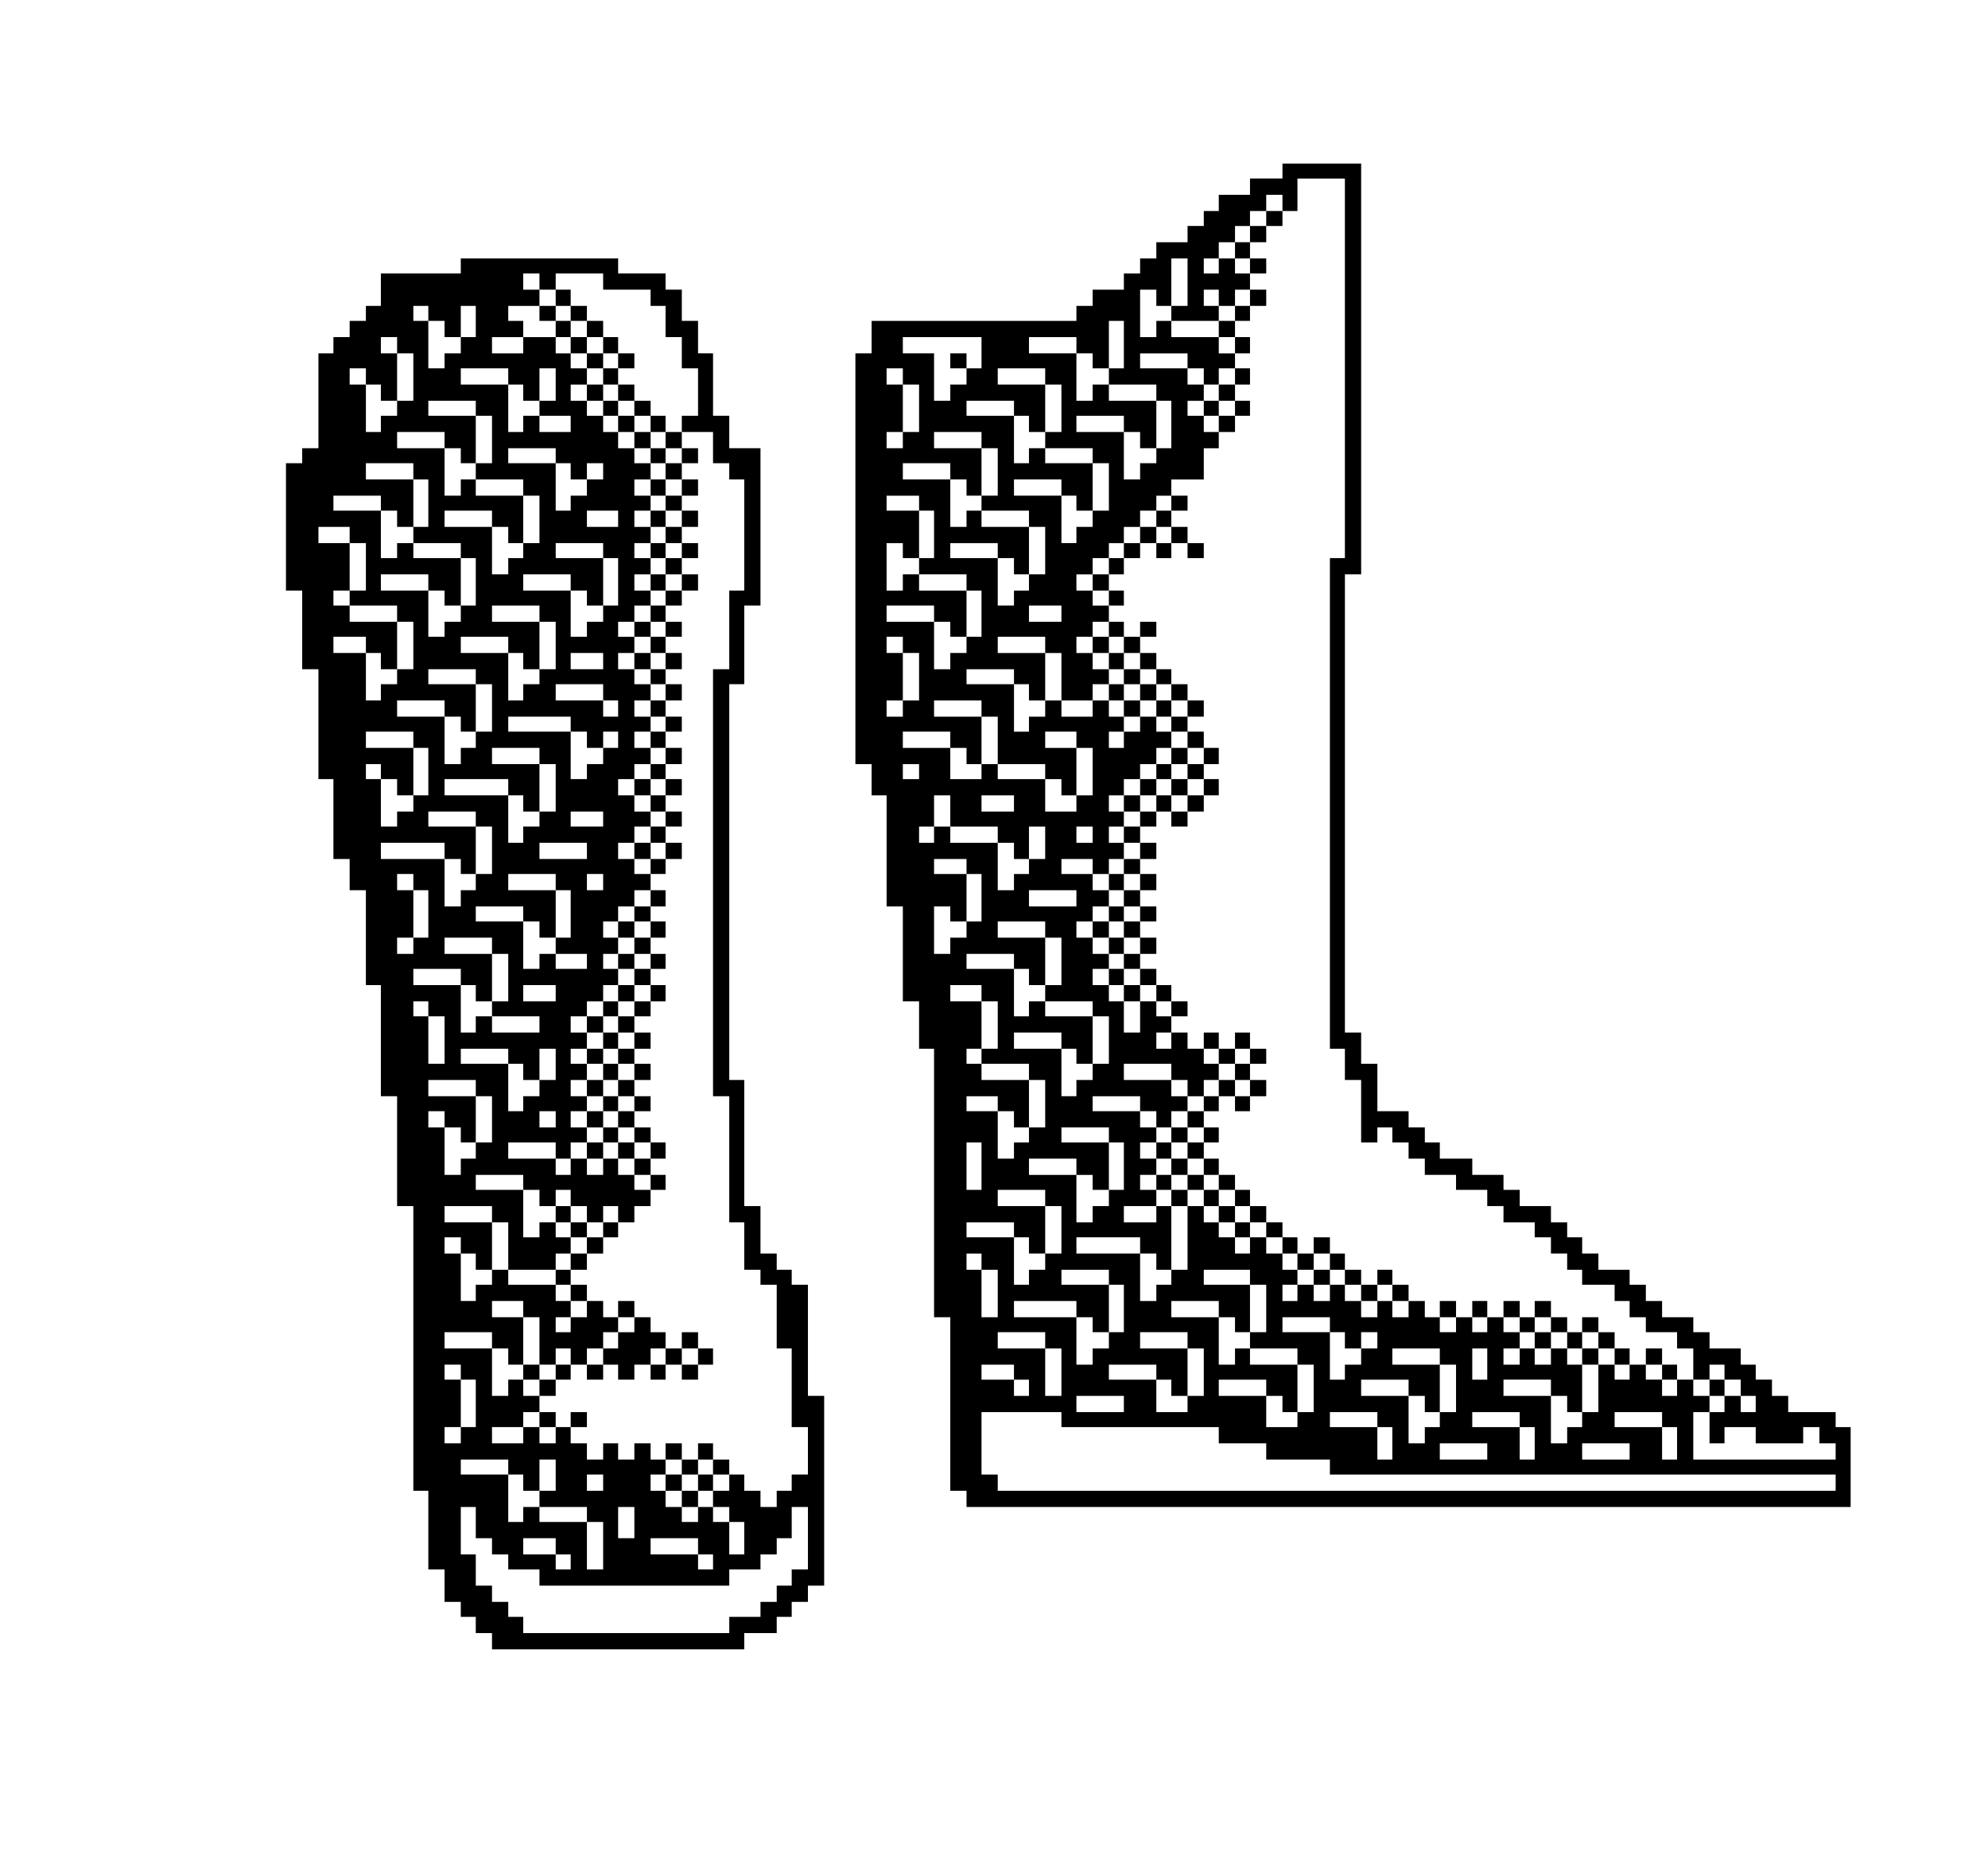 <?xml version="1.0" standalone="no"?>
<!DOCTYPE svg PUBLIC "-//W3C//DTD SVG 20010904//EN"
 "http://www.w3.org/TR/2001/REC-SVG-20010904/DTD/svg10.dtd">
<svg version="1.0" xmlns="http://www.w3.org/2000/svg"
 width="1592pt" height="1501pt" viewBox="0 0 1592 1501"
 preserveAspectRatio="xMidYMid meet">

<g transform="translate(0,1501) scale(0.1,-0.1)"
fill="#000000" stroke="none">
<path d="M10270 13640 l0 -60 -130 0 -130 0 0 -65 0 -65 -125 0 -125 0 0 -65
0 -65 -60 0 -60 0 0 -60 0 -60 -65 0 -65 0 0 -65 0 -65 -125 0 -125 0 0 -65 0
-65 -65 0 -65 0 0 -60 0 -60 -65 0 -65 0 0 -65 0 -65 -125 0 -125 0 0 -65 0
-65 -65 0 -65 0 0 -60 0 -60 -820 0 -820 0 0 -130 0 -130 -65 0 -65 0 0 -1645
0 -1645 65 0 65 0 0 -125 0 -125 60 0 60 0 0 -445 0 -445 65 0 65 0 0 -380 0
-380 65 0 65 0 0 -190 0 -190 60 0 60 0 0 -1075 0 -1075 65 0 65 0 0 -695 0
-695 65 0 65 0 0 -65 0 -65 3540 0 3540 0 0 320 0 320 -60 0 -60 0 0 60 0 60
-190 0 -190 0 0 65 0 65 -65 0 -65 0 0 65 0 65 -65 0 -65 0 0 60 0 60 -60 0
-60 0 0 65 0 65 -125 0 -125 0 0 65 0 65 -65 0 -65 0 0 60 0 60 -125 0 -125 0
0 65 0 65 -65 0 -65 0 0 65 0 65 -65 0 -65 0 0 60 0 60 -125 0 -125 0 0 65 0
65 -65 0 -65 0 0 65 0 65 -60 0 -60 0 0 60 0 60 -65 0 -65 0 0 65 0 65 -125 0
-125 0 0 65 0 65 -65 0 -65 0 0 60 0 60 -125 0 -125 0 0 65 0 65 -130 0 -130
0 0 65 0 65 -60 0 -60 0 0 60 0 60 -65 0 -65 0 0 65 0 65 -125 0 -125 0 0 190
0 190 -65 0 -65 0 0 125 0 125 -65 0 -65 0 0 1835 0 1835 65 0 65 0 0 1645 0
1645 -315 0 -315 0 0 -60z m500 -1580 l0 -1520 -60 0 -60 0 0 -1965 0 -1965
60 0 60 0 0 -125 0 -125 65 0 65 0 0 -250 0 -250 65 0 65 0 0 60 0 60 60 0 60
0 0 -60 0 -60 65 0 65 0 0 -65 0 -65 65 0 65 0 0 -65 0 -65 125 0 125 0 0 -60
0 -60 125 0 125 0 0 -65 0 -65 65 0 65 0 0 -65 0 -65 125 0 125 0 0 -60 0 -60
65 0 65 0 0 -65 0 -65 65 0 65 0 0 -65 0 -65 60 0 60 0 0 -60 0 -60 130 0 130
0 0 -65 0 -65 60 0 60 0 0 -65 0 -65 65 0 65 0 0 -60 0 -60 125 0 125 0 0 -65
0 -65 65 0 65 0 0 -125 0 -125 65 0 65 0 0 60 0 60 60 0 60 0 0 -60 0 -60 65
0 65 0 0 -65 0 -65 60 0 60 0 0 -65 0 -65 -60 0 -60 0 0 65 0 65 -65 0 -65 0
0 -65 0 -65 -60 0 -60 0 0 -125 0 -125 60 0 60 0 0 65 0 65 125 0 125 0 0 -65
0 -65 190 0 190 0 0 65 0 65 65 0 65 0 0 -65 0 -65 65 0 65 0 0 -65 0 -65
-570 0 -570 0 0 190 0 190 65 0 65 0 0 65 0 65 -65 0 -65 0 0 65 0 65 -65 0
-65 0 0 -65 0 -65 -60 0 -60 0 0 65 0 65 -65 0 -65 0 0 60 0 60 -65 0 -65 0 0
-60 0 -60 -60 0 -60 0 0 60 0 60 -65 0 -65 0 0 -190 0 -190 -65 0 -65 0 0 -60
0 -60 -60 0 -60 0 0 -65 0 -65 -65 0 -65 0 0 190 0 190 -190 0 -190 0 0 65 0
65 190 0 190 0 0 -65 0 -65 65 0 65 0 0 -65 0 -65 60 0 60 0 0 190 0 190 -60
0 -60 0 0 65 0 65 -65 0 -65 0 0 -65 0 -65 -65 0 -65 0 0 65 0 65 -60 0 -60 0
0 -65 0 -65 -65 0 -65 0 0 65 0 65 65 0 65 0 0 65 0 65 -65 0 -65 0 0 60 0 60
-65 0 -65 0 0 -60 0 -60 -60 0 -60 0 0 60 0 60 -65 0 -65 0 0 -60 0 -60 -65 0
-65 0 0 60 0 60 -60 0 -60 0 0 65 0 65 -65 0 -65 0 0 -65 0 -65 -65 0 -65 0 0
65 0 65 -60 0 -60 0 0 -65 0 -65 -65 0 -65 0 0 65 0 65 -65 0 -65 0 0 65 0 65
-60 0 -60 0 0 -65 0 -65 -65 0 -65 0 0 65 0 65 -65 0 -65 0 0 -65 0 -65 -60 0
-60 0 0 65 0 65 60 0 60 0 0 60 0 60 -60 0 -60 0 0 65 0 65 -65 0 -65 0 0 65
0 65 -65 0 -65 0 0 -65 0 -65 -60 0 -60 0 0 65 0 65 -65 0 -65 0 0 60 0 60
-60 0 -60 0 0 65 0 65 -65 0 -65 0 0 -255 0 -255 -65 0 -65 0 0 -60 0 -60 -60
0 -60 0 0 -65 0 -65 -65 0 -65 0 0 190 0 190 -255 0 -255 0 0 65 0 65 255 0
255 0 0 -65 0 -65 65 0 65 0 0 -65 0 -65 60 0 60 0 0 255 0 255 -60 0 -60 0 0
-65 0 -65 -130 0 -130 0 0 65 0 65 130 0 130 0 0 65 0 65 -65 0 -65 0 0 60 0
60 65 0 65 0 0 65 0 65 -65 0 -65 0 0 65 0 65 65 0 65 0 0 60 0 60 -65 0 -65
0 0 65 0 65 -190 0 -190 0 0 60 0 60 190 0 190 0 0 -60 0 -60 65 0 65 0 0 -65
0 -65 60 0 60 0 0 65 0 65 65 0 65 0 0 60 0 60 -65 0 -65 0 0 65 0 65 -190 0
-190 0 0 65 0 65 190 0 190 0 0 -65 0 -65 65 0 65 0 0 -65 0 -65 65 0 65 0 0
65 0 65 60 0 60 0 0 65 0 65 -60 0 -60 0 0 60 0 60 -65 0 -65 0 0 65 0 65 -65
0 -65 0 0 -65 0 -65 -60 0 -60 0 0 65 0 65 60 0 60 0 0 65 0 65 -60 0 -60 0 0
60 0 60 -65 0 -65 0 0 -125 0 -125 -65 0 -65 0 0 125 0 125 -60 0 -60 0 0 65
0 65 -65 0 -65 0 0 65 0 65 65 0 65 0 0 60 0 60 -65 0 -65 0 0 65 0 65 -65 0
-65 0 0 65 0 65 65 0 65 0 0 60 0 60 65 0 65 0 0 65 0 65 -65 0 -65 0 0 65 0
65 -125 0 -125 0 0 60 0 60 125 0 125 0 0 -60 0 -60 65 0 65 0 0 60 0 60 60 0
60 0 0 65 0 65 -60 0 -60 0 0 65 0 65 60 0 60 0 0 60 0 60 -60 0 -60 0 0 65 0
65 60 0 60 0 0 65 0 65 65 0 65 0 0 60 0 60 65 0 65 0 0 65 0 65 60 0 60 0 0
65 0 65 -60 0 -60 0 0 60 0 60 -65 0 -65 0 0 -60 0 -60 -65 0 -65 0 0 -65 0
-65 -60 0 -60 0 0 65 0 65 60 0 60 0 0 60 0 60 -60 0 -60 0 0 65 0 65 -65 0
-65 0 0 -65 0 -65 -125 0 -125 0 0 65 0 65 -65 0 -65 0 0 -65 0 -65 -65 0 -65
0 0 -60 0 -60 -60 0 -60 0 0 190 0 190 -190 0 -190 0 0 60 0 60 190 0 190 0 0
-60 0 -60 60 0 60 0 0 -65 0 -65 65 0 65 0 0 190 0 190 -190 0 -190 0 0 65 0
65 190 0 190 0 0 -65 0 -65 65 0 65 0 0 -190 0 -190 125 0 125 0 0 65 0 65 65
0 65 0 0 60 0 60 -65 0 -65 0 0 65 0 65 -65 0 -65 0 0 65 0 65 65 0 65 0 0 60
0 60 65 0 65 0 0 65 0 65 -65 0 -65 0 0 60 0 60 -65 0 -65 0 0 65 0 65 65 0
65 0 0 65 0 65 65 0 65 0 0 60 0 60 60 0 60 0 0 65 0 65 65 0 65 0 0 65 0 65
65 0 65 0 0 60 0 60 60 0 60 0 0 65 0 65 130 0 130 0 0 125 0 125 60 0 60 0 0
65 0 65 -60 0 -60 0 0 65 0 65 -65 0 -65 0 0 60 0 60 65 0 65 0 0 65 0 65 -65
0 -65 0 0 65 0 65 -190 0 -190 0 0 60 0 60 190 0 190 0 0 -60 0 -60 65 0 65 0
0 -65 0 -65 60 0 60 0 0 65 0 65 65 0 65 0 0 60 0 60 -65 0 -65 0 0 65 0 65
-190 0 -190 0 0 65 0 65 -60 0 -60 0 0 -65 0 -65 -65 0 -65 0 0 190 0 190 65
0 65 0 0 -65 0 -65 60 0 60 0 0 190 0 190 65 0 65 0 0 -190 0 -190 -65 0 -65
0 0 -60 0 -60 190 0 190 0 0 60 0 60 -60 0 -60 0 0 65 0 65 60 0 60 0 0 -65 0
-65 65 0 65 0 0 65 0 65 60 0 60 0 0 65 0 65 -60 0 -60 0 0 60 0 60 -65 0 -65
0 0 -60 0 -60 -60 0 -60 0 0 60 0 60 60 0 60 0 0 65 0 65 65 0 65 0 0 65 0 65
60 0 60 0 0 60 0 60 65 0 65 0 0 65 0 65 65 0 65 0 0 -65 0 -65 60 0 60 0 0
130 0 130 190 0 190 0 0 -1520z m-1770 190 l0 -190 -60 0 -60 0 0 -65 0 -65
190 0 190 0 0 -65 0 -65 60 0 60 0 0 -190 0 -190 -60 0 -60 0 0 -60 0 -60 -65
0 -65 0 0 -65 0 -65 -65 0 -65 0 0 190 0 190 -190 0 -190 0 0 65 0 65 190 0
190 0 0 -65 0 -65 65 0 65 0 0 -65 0 -65 65 0 65 0 0 190 0 190 -190 0 -190 0
0 65 0 65 -65 0 -65 0 0 -65 0 -65 -65 0 -65 0 0 190 0 190 -190 0 -190 0 0
65 0 65 190 0 190 0 0 -65 0 -65 65 0 65 0 0 -60 0 -60 65 0 65 0 0 190 0 190
60 0 60 0 0 -190z m-1140 -65 l0 -125 -60 0 -60 0 0 -65 0 -65 -65 0 -65 0 0
-65 0 -65 -65 0 -65 0 0 190 0 190 -125 0 -125 0 0 65 0 65 315 0 315 0 0
-125z m-630 -190 l0 -65 65 0 65 0 0 -190 0 -190 -65 0 -65 0 0 -65 0 -65 -65
0 -65 0 0 65 0 65 65 0 65 0 0 190 0 190 -65 0 -65 0 0 65 0 65 65 0 65 0 0
-65z m1140 0 l0 -65 65 0 65 0 0 -190 0 -190 -65 0 -65 0 0 -65 0 -65 190 0
190 0 0 -60 0 -60 65 0 65 0 0 -190 0 -190 -65 0 -65 0 0 -65 0 -65 -65 0 -65
0 0 -65 0 -65 -60 0 -60 0 0 190 0 190 -190 0 -190 0 0 65 0 65 190 0 190 0 0
-65 0 -65 60 0 60 0 0 -60 0 -60 65 0 65 0 0 190 0 190 -190 0 -190 0 0 60 0
60 -65 0 -65 0 0 -60 0 -60 -60 0 -60 0 0 190 0 190 -190 0 -190 0 0 60 0 60
190 0 190 0 0 -60 0 -60 60 0 60 0 0 -65 0 -65 65 0 65 0 0 190 0 190 -190 0
-190 0 0 65 0 65 190 0 190 0 0 -65z m-510 -510 l0 -65 65 0 65 0 0 -190 0
-190 -65 0 -65 0 0 -60 0 -60 190 0 190 0 0 -65 0 -65 65 0 65 0 0 -190 0
-190 -65 0 -65 0 0 -65 0 -65 -60 0 -60 0 0 -60 0 -60 -65 0 -65 0 0 190 0
190 -190 0 -190 0 0 60 0 60 190 0 190 0 0 -60 0 -60 65 0 65 0 0 -65 0 -65
60 0 60 0 0 190 0 190 -190 0 -190 0 0 65 0 65 -60 0 -60 0 0 -65 0 -65 -65 0
-65 0 0 190 0 190 -190 0 -190 0 0 65 0 65 190 0 190 0 0 -65 0 -65 65 0 65 0
0 -65 0 -65 60 0 60 0 0 190 0 190 -190 0 -190 0 0 65 0 65 190 0 190 0 0 -65z
m-500 -505 l0 -60 60 0 60 0 0 -190 0 -190 -60 0 -60 0 0 -65 0 -65 190 0 190
0 0 -65 0 -65 60 0 60 0 0 -185 0 -185 -60 0 -60 0 0 -65 0 -65 -65 0 -65 0 0
-65 0 -65 -65 0 -65 0 0 190 0 190 -190 0 -190 0 0 65 0 65 190 0 190 0 0 -65
0 -65 65 0 65 0 0 -60 0 -60 65 0 65 0 0 185 0 185 -190 0 -190 0 0 65 0 65
-65 0 -65 0 0 -65 0 -65 -65 0 -65 0 0 190 0 190 65 0 65 0 0 -60 0 -60 65 0
65 0 0 190 0 190 -130 0 -130 0 0 60 0 60 130 0 130 0 0 -60z m1140 -885 l0
-65 -130 0 -130 0 0 65 0 65 130 0 130 0 0 -65z m-1270 -250 l0 -65 65 0 65 0
0 -190 0 -190 -65 0 -65 0 0 -65 0 -65 -65 0 -65 0 0 65 0 65 65 0 65 0 0 190
0 190 -65 0 -65 0 0 65 0 65 65 0 65 0 0 -65z m630 -510 l0 -65 65 0 65 0 0
-190 0 -190 190 0 190 0 0 -60 0 -60 65 0 65 0 0 -65 0 -65 60 0 60 0 0 190 0
190 -125 0 -125 0 0 65 0 65 125 0 125 0 0 -65 0 -65 65 0 65 0 0 -190 0 -190
-65 0 -65 0 0 -65 0 -65 -125 0 -125 0 0 130 0 130 -190 0 -190 0 0 60 0 60
-65 0 -65 0 0 -60 0 -60 -125 0 -125 0 0 125 0 125 -190 0 -190 0 0 65 0 65
190 0 190 0 0 -65 0 -65 65 0 65 0 0 -65 0 -65 60 0 60 0 0 190 0 190 -190 0
-190 0 0 65 0 65 190 0 190 0 0 -65z m-500 -505 l0 -60 -65 0 -65 0 0 60 0 60
65 0 65 0 0 -60z m250 -315 l0 -125 190 0 190 0 0 -65 0 -65 65 0 65 0 0 -65
0 -65 60 0 60 0 0 130 0 130 65 0 65 0 0 -130 0 -130 -65 0 -65 0 0 -60 0 -60
-60 0 -60 0 0 -65 0 -65 -65 0 -65 0 0 190 0 190 -190 0 -190 0 0 65 0 65 -65
0 -65 0 0 -65 0 -65 -60 0 -60 0 0 65 0 65 60 0 60 0 0 125 0 125 65 0 65 0 0
-125z m510 60 l0 -65 -130 0 -130 0 0 65 0 65 130 0 130 0 0 -65z m630 -250
l0 -65 -65 0 -65 0 0 65 0 65 65 0 65 0 0 -65z m-1010 -255 l0 -60 60 0 60 0
0 -190 0 -190 -60 0 -60 0 0 -65 0 -65 -65 0 -65 0 0 -65 0 -65 -65 0 -65 0 0
190 0 190 65 0 65 0 0 -60 0 -60 65 0 65 0 0 190 0 190 -130 0 -130 0 0 60 0
60 130 0 130 0 0 -60z m880 -255 l0 -65 -190 0 -190 0 0 65 0 65 190 0 190 0
0 -65z m-250 -250 l0 -65 65 0 65 0 0 -190 0 -190 -65 0 -65 0 0 -65 0 -65
190 0 190 0 0 -60 0 -60 65 0 65 0 0 -190 0 -190 -65 0 -65 0 0 -65 0 -65 -65
0 -65 0 0 -65 0 -65 -60 0 -60 0 0 190 0 190 -190 0 -190 0 0 65 0 65 190 0
190 0 0 -65 0 -65 60 0 60 0 0 -60 0 -60 65 0 65 0 0 190 0 190 -190 0 -190 0
0 60 0 60 -65 0 -65 0 0 -60 0 -60 -60 0 -60 0 0 190 0 190 -190 0 -190 0 0
60 0 60 190 0 190 0 0 -60 0 -60 60 0 60 0 0 -65 0 -65 65 0 65 0 0 190 0 190
-190 0 -190 0 0 65 0 65 190 0 190 0 0 -65z m-510 -510 l0 -65 65 0 65 0 0
-190 0 -190 -65 0 -65 0 0 -60 0 -60 190 0 190 0 0 -65 0 -65 65 0 65 0 0
-190 0 -190 -65 0 -65 0 0 -60 0 -60 -60 0 -60 0 0 -65 0 -65 -65 0 -65 0 0
190 0 190 -125 0 -125 0 0 60 0 60 125 0 125 0 0 -60 0 -60 65 0 65 0 0 -65 0
-65 60 0 60 0 0 190 0 190 -190 0 -190 0 0 65 0 65 -60 0 -60 0 0 60 0 60 60
0 60 0 0 190 0 190 -125 0 -125 0 0 65 0 65 125 0 125 0 0 -65z m1020 -1135
l0 -60 60 0 60 0 0 -190 0 -190 -60 0 -60 0 0 -65 0 -65 -65 0 -65 0 0 -65 0
-65 -65 0 -65 0 0 190 0 190 -190 0 -190 0 0 65 0 65 190 0 190 0 0 -65 0 -65
65 0 65 0 0 -60 0 -60 65 0 65 0 0 190 0 190 -190 0 -190 0 0 60 0 60 190 0
190 0 0 -60z m-1020 -250 l0 -190 -60 0 -60 0 0 190 0 190 60 0 60 0 0 -190z
m510 -255 l0 -65 65 0 65 0 0 -190 0 -190 -65 0 -65 0 0 -65 0 -65 -65 0 -65
0 0 -60 0 -60 -60 0 -60 0 0 190 0 190 -190 0 -190 0 0 60 0 60 190 0 190 0 0
-60 0 -60 60 0 60 0 0 -65 0 -65 65 0 65 0 0 190 0 190 -190 0 -190 0 0 65 0
65 190 0 190 0 0 -65z m-510 -510 l0 -65 65 0 65 0 0 -190 0 -190 -65 0 -65 0
0 190 0 190 -60 0 -60 0 0 65 0 65 60 0 60 0 0 -65z m1020 -125 l0 -60 60 0
60 0 0 -190 0 -190 -60 0 -60 0 0 -65 0 -65 -65 0 -65 0 0 -65 0 -65 -65 0
-65 0 0 190 0 190 -250 0 -250 0 0 65 0 65 250 0 250 0 0 -65 0 -65 65 0 65 0
0 -60 0 -60 65 0 65 0 0 190 0 190 -190 0 -190 0 0 60 0 60 190 0 190 0 0 -60z
m1130 0 l0 -60 65 0 65 0 0 -190 0 -190 -65 0 -65 0 0 -65 0 -65 190 0 190 0
0 -65 0 -65 65 0 65 0 0 -190 0 -190 -65 0 -65 0 0 -60 0 -60 -125 0 -125 0 0
125 0 125 -190 0 -190 0 0 65 0 65 190 0 190 0 0 -65 0 -65 65 0 65 0 0 -65 0
-65 60 0 60 0 0 190 0 190 -190 0 -190 0 0 65 0 65 -60 0 -60 0 0 -65 0 -65
-65 0 -65 0 0 190 0 190 -190 0 -190 0 0 65 0 65 190 0 190 0 0 -65 0 -65 65
0 65 0 0 -60 0 -60 60 0 60 0 0 190 0 190 -185 0 -185 0 0 60 0 60 185 0 185
0 0 -60z m640 -380 l0 -60 60 0 60 0 0 -65 0 -65 65 0 65 0 0 65 0 65 65 0 65
0 0 -65 0 -65 -65 0 -65 0 0 -65 0 -65 -65 0 -65 0 0 -60 0 -60 -60 0 -60 0 0
190 0 190 -190 0 -190 0 0 60 0 60 190 0 190 0 0 -60z m-2280 -125 l0 -65 65
0 65 0 0 -190 0 -190 -65 0 -65 0 0 190 0 190 -190 0 -190 0 0 65 0 65 190 0
190 0 0 -65z m1140 0 l0 -65 65 0 65 0 0 -190 0 -190 -65 0 -65 0 0 -65 0 -65
-125 0 -125 0 0 130 0 130 -190 0 -190 0 0 60 0 60 190 0 190 0 0 -60 0 -60
60 0 60 0 0 -65 0 -65 65 0 65 0 0 190 0 190 -190 0 -190 0 0 65 0 65 190 0
190 0 0 -65z m2020 -130 l0 -65 65 0 65 0 0 -190 0 -190 -65 0 -65 0 0 -60 0
-60 -60 0 -60 0 0 -65 0 -65 -65 0 -65 0 0 190 0 190 -190 0 -190 0 0 65 0 65
190 0 190 0 0 -65 0 -65 65 0 65 0 0 -65 0 -65 60 0 60 0 0 190 0 190 -190 0
-190 0 0 65 0 65 190 0 190 0 0 -65z m380 -60 l0 -125 -60 0 -60 0 0 125 0
125 60 0 60 0 0 -125z m-3790 -65 l0 -60 60 0 60 0 0 -65 0 -65 -60 0 -60 0 0
65 0 65 -130 0 -130 0 0 60 0 60 130 0 130 0 0 -60z m880 -255 l0 -65 -190 0
-190 0 0 65 0 65 190 0 190 0 0 -65z m-500 -125 l0 -60 630 0 630 0 0 -65 0
-65 190 0 190 0 0 -65 0 -65 255 0 255 0 0 -60 0 -60 2025 0 2025 0 0 -65 0
-65 -3355 0 -3355 0 0 65 0 65 -65 0 -65 0 0 250 0 250 320 0 320 0 0 -60z
m2530 0 l0 -60 60 0 60 0 0 -130 0 -130 -60 0 -60 0 0 130 0 130 -190 0 -190
0 0 60 0 60 190 0 190 0 0 -60z m1140 0 l0 -60 60 0 60 0 0 -130 0 -130 -60 0
-60 0 0 130 0 130 -190 0 -190 0 0 60 0 60 190 0 190 0 0 -60z m1140 0 l0 -60
60 0 60 0 0 -130 0 -130 -60 0 -60 0 0 130 0 130 -190 0 -190 0 0 60 0 60 190
0 190 0 0 -60z m-1400 -255 l0 -65 -190 0 -190 0 0 65 0 65 190 0 190 0 0 -65z
m1140 0 l0 -65 -190 0 -190 0 0 65 0 65 190 0 190 0 0 -65z"/>
<path d="M10140 13260 l0 -60 -65 0 -65 0 0 -65 0 -65 -60 0 -60 0 0 -65 0
-65 60 0 60 0 0 -60 0 -60 65 0 65 0 0 60 0 60 -65 0 -65 0 0 65 0 65 65 0 65
0 0 65 0 65 65 0 65 0 0 60 0 60 -65 0 -65 0 0 -60z"/>
<path d="M10010 12625 l0 -65 -60 0 -60 0 0 -60 0 -60 -65 0 -65 0 0 -65 0
-65 65 0 65 0 0 -65 0 -65 60 0 60 0 0 65 0 65 -60 0 -60 0 0 65 0 65 60 0 60
0 0 60 0 60 65 0 65 0 0 65 0 65 -65 0 -65 0 0 -65z"/>
<path d="M9890 11995 l0 -65 -65 0 -65 0 0 -65 0 -65 -60 0 -60 0 0 -60 0 -60
60 0 60 0 0 -65 0 -65 65 0 65 0 0 65 0 65 60 0 60 0 0 60 0 60 -60 0 -60 0 0
65 0 65 60 0 60 0 0 65 0 65 -60 0 -60 0 0 -65z m0 -255 l0 -60 -65 0 -65 0 0
60 0 60 65 0 65 0 0 -60z"/>
<path d="M9380 10980 l0 -60 -60 0 -60 0 0 -65 0 -65 -65 0 -65 0 0 -65 0 -65
-65 0 -65 0 0 -60 0 -60 -60 0 -60 0 0 -65 0 -65 -65 0 -65 0 0 -65 0 -65 65
0 65 0 0 -60 0 -60 60 0 60 0 0 60 0 60 -60 0 -60 0 0 65 0 65 60 0 60 0 0 65
0 65 65 0 65 0 0 60 0 60 65 0 65 0 0 -60 0 -60 60 0 60 0 0 60 0 60 65 0 65
0 0 -60 0 -60 65 0 65 0 0 60 0 60 -65 0 -65 0 0 65 0 65 -65 0 -65 0 0 65 0
65 65 0 65 0 0 60 0 60 -65 0 -65 0 0 -60z m0 -255 l0 -65 -60 0 -60 0 0 65 0
65 60 0 60 0 0 -65z"/>
<path d="M8880 9970 l0 -60 -65 0 -65 0 0 -65 0 -65 65 0 65 0 0 -65 0 -65 60
0 60 0 0 -60 0 -60 -60 0 -60 0 0 -65 0 -65 60 0 60 0 0 -65 0 -65 65 0 65 0
0 65 0 65 65 0 65 0 0 -65 0 -65 60 0 60 0 0 -60 0 -60 65 0 65 0 0 -65 0 -65
-65 0 -65 0 0 -65 0 -65 -60 0 -60 0 0 -60 0 -60 -65 0 -65 0 0 -65 0 -65 -65
0 -65 0 0 -65 0 -65 65 0 65 0 0 -60 0 -60 -65 0 -65 0 0 -65 0 -65 65 0 65 0
0 -65 0 -65 -65 0 -65 0 0 -60 0 -60 -60 0 -60 0 0 -65 0 -65 60 0 60 0 0 -65
0 -65 -60 0 -60 0 0 -60 0 -60 -65 0 -65 0 0 -65 0 -65 65 0 65 0 0 -65 0 -65
60 0 60 0 0 -60 0 -60 -60 0 -60 0 0 -65 0 -65 60 0 60 0 0 -65 0 -65 65 0 65
0 0 65 0 65 65 0 65 0 0 -65 0 -65 60 0 60 0 0 -60 0 -60 65 0 65 0 0 60 0 60
-65 0 -65 0 0 65 0 65 -60 0 -60 0 0 65 0 65 -65 0 -65 0 0 60 0 60 65 0 65 0
0 65 0 65 -65 0 -65 0 0 65 0 65 65 0 65 0 0 60 0 60 -65 0 -65 0 0 65 0 65
65 0 65 0 0 65 0 65 -65 0 -65 0 0 60 0 60 65 0 65 0 0 65 0 65 -65 0 -65 0 0
65 0 65 65 0 65 0 0 60 0 60 60 0 60 0 0 -60 0 -60 65 0 65 0 0 60 0 60 65 0
65 0 0 65 0 65 60 0 60 0 0 65 0 65 -60 0 -60 0 0 60 0 60 60 0 60 0 0 65 0
65 -60 0 -60 0 0 65 0 65 -65 0 -65 0 0 60 0 60 65 0 65 0 0 65 0 65 -65 0
-65 0 0 65 0 65 -65 0 -65 0 0 60 0 60 -60 0 -60 0 0 65 0 65 -65 0 -65 0 0
65 0 65 65 0 65 0 0 60 0 60 -65 0 -65 0 0 -60 0 -60 -65 0 -65 0 0 60 0 60
-60 0 -60 0 0 -60z m120 -125 l0 -65 65 0 65 0 0 -65 0 -65 65 0 65 0 0 -60 0
-60 60 0 60 0 0 -65 0 -65 65 0 65 0 0 -65 0 -65 -65 0 -65 0 0 65 0 65 -60 0
-60 0 0 65 0 65 -65 0 -65 0 0 -65 0 -65 -65 0 -65 0 0 65 0 65 65 0 65 0 0
60 0 60 -65 0 -65 0 0 65 0 65 -60 0 -60 0 0 65 0 65 60 0 60 0 0 -65z m640
-890 l0 -65 -65 0 -65 0 0 -60 0 -60 65 0 65 0 0 -65 0 -65 -65 0 -65 0 0 -65
0 -65 -65 0 -65 0 0 65 0 65 -60 0 -60 0 0 -65 0 -65 -65 0 -65 0 0 65 0 65
65 0 65 0 0 65 0 65 60 0 60 0 0 60 0 60 65 0 65 0 0 65 0 65 65 0 65 0 0 -65z
m-510 -1010 l0 -65 -65 0 -65 0 0 65 0 65 65 0 65 0 0 -65z m0 -255 l0 -60
-65 0 -65 0 0 -65 0 -65 65 0 65 0 0 -65 0 -65 -65 0 -65 0 0 65 0 65 -60 0
-60 0 0 65 0 65 60 0 60 0 0 60 0 60 65 0 65 0 0 -60z m0 -505 l0 -65 -65 0
-65 0 0 65 0 65 65 0 65 0 0 -65z"/>
<path d="M9380 8705 l0 -65 65 0 65 0 0 65 0 65 -65 0 -65 0 0 -65z"/>
<path d="M9640 6675 l0 -65 60 0 60 0 0 -60 0 -60 65 0 65 0 0 -65 0 -65 -65
0 -65 0 0 -65 0 -65 -60 0 -60 0 0 -60 0 -60 -65 0 -65 0 0 -65 0 -65 -65 0
-65 0 0 -60 0 -60 -60 0 -60 0 0 -65 0 -65 60 0 60 0 0 -65 0 -65 -60 0 -60 0
0 -60 0 -60 60 0 60 0 0 -65 0 -65 65 0 65 0 0 65 0 65 65 0 65 0 0 -65 0 -65
60 0 60 0 0 -65 0 -65 65 0 65 0 0 -60 0 -60 60 0 60 0 0 60 0 60 65 0 65 0 0
-60 0 -60 65 0 65 0 0 -65 0 -65 60 0 60 0 0 -65 0 -65 65 0 65 0 0 -60 0 -60
65 0 65 0 0 60 0 60 60 0 60 0 0 -60 0 -60 65 0 65 0 0 -65 0 -65 65 0 65 0 0
65 0 65 60 0 60 0 0 -65 0 -65 65 0 65 0 0 65 0 65 -65 0 -65 0 0 60 0 60 -60
0 -60 0 0 -60 0 -60 -65 0 -65 0 0 60 0 60 -65 0 -65 0 0 65 0 65 -60 0 -60 0
0 65 0 65 -65 0 -65 0 0 -65 0 -65 -65 0 -65 0 0 65 0 65 -60 0 -60 0 0 60 0
60 -65 0 -65 0 0 65 0 65 -65 0 -65 0 0 65 0 65 -60 0 -60 0 0 60 0 60 -65 0
-65 0 0 65 0 65 -60 0 -60 0 0 65 0 65 60 0 60 0 0 60 0 60 -60 0 -60 0 0 65
0 65 60 0 60 0 0 60 0 60 65 0 65 0 0 -60 0 -60 60 0 60 0 0 60 0 60 65 0 65
0 0 65 0 65 -65 0 -65 0 0 65 0 65 65 0 65 0 0 60 0 60 -65 0 -65 0 0 65 0 65
-60 0 -60 0 0 -65 0 -65 -65 0 -65 0 0 65 0 65 -60 0 -60 0 0 -65z m370 -125
l0 -60 -60 0 -60 0 0 60 0 60 60 0 60 0 0 -60z m0 -255 l0 -65 -60 0 -60 0 0
65 0 65 60 0 60 0 0 -65z m-370 -375 l0 -60 -65 0 -65 0 0 -65 0 -65 65 0 65
0 0 -65 0 -65 60 0 60 0 0 -60 0 -60 65 0 65 0 0 -65 0 -65 60 0 60 0 0 -65 0
-65 -60 0 -60 0 0 65 0 65 -65 0 -65 0 0 65 0 65 -60 0 -60 0 0 60 0 60 -65 0
-65 0 0 -60 0 -60 -65 0 -65 0 0 60 0 60 65 0 65 0 0 65 0 65 -65 0 -65 0 0
65 0 65 65 0 65 0 0 60 0 60 65 0 65 0 0 -60z m1010 -1015 l0 -65 -65 0 -65 0
0 65 0 65 65 0 65 0 0 -65z"/>
<path d="M11530 4525 l0 -65 65 0 65 0 0 65 0 65 -65 0 -65 0 0 -65z"/>
<path d="M11790 4525 l0 -65 60 0 60 0 0 65 0 65 -60 0 -60 0 0 -65z"/>
<path d="M12040 4525 l0 -65 65 0 65 0 0 -60 0 -60 60 0 60 0 0 -65 0 -65 65
0 65 0 0 65 0 65 65 0 65 0 0 -65 0 -65 60 0 60 0 0 -65 0 -65 65 0 65 0 0 65
0 65 65 0 65 0 0 -65 0 -65 60 0 60 0 0 65 0 65 -60 0 -60 0 0 65 0 65 -65 0
-65 0 0 60 0 60 -65 0 -65 0 0 -60 0 -60 -60 0 -60 0 0 60 0 60 -65 0 -65 0 0
65 0 65 -65 0 -65 0 0 -65 0 -65 -60 0 -60 0 0 65 0 65 -65 0 -65 0 0 -65z
m380 -125 l0 -60 -65 0 -65 0 0 60 0 60 65 0 65 0 0 -60z m380 -125 l0 -65
-65 0 -65 0 0 65 0 65 65 0 65 0 0 -65z"/>
<path d="M13180 4145 l0 -65 65 0 65 0 0 -60 0 -60 60 0 60 0 0 60 0 60 -60 0
-60 0 0 65 0 65 -65 0 -65 0 0 -65z"/>
<path d="M13690 3895 l0 -65 60 0 60 0 0 65 0 65 -60 0 -60 0 0 -65z"/>
<path d="M7610 12120 l0 -60 65 0 65 0 0 60 0 60 -65 0 -65 0 0 -60z"/>
<path d="M3690 12880 l0 -60 -320 0 -320 0 0 -130 0 -130 -60 0 -60 0 0 -60 0
-60 -65 0 -65 0 0 -65 0 -65 -65 0 -65 0 0 -65 0 -65 -60 0 -60 0 0 -380 0
-380 -65 0 -65 0 0 -60 0 -60 -65 0 -65 0 0 -510 0 -510 65 0 65 0 0 -315 0
-315 65 0 65 0 0 -440 0 -440 60 0 60 0 0 -320 0 -320 65 0 65 0 0 -125 0
-125 65 0 65 0 0 -380 0 -380 60 0 60 0 0 -445 0 -445 65 0 65 0 0 -440 0
-440 65 0 65 0 0 -1140 0 -1140 60 0 60 0 0 -315 0 -315 65 0 65 0 0 -130 0
-130 65 0 65 0 0 -60 0 -60 60 0 60 0 0 -65 0 -65 65 0 65 0 0 -65 0 -65 1010
0 1010 0 0 65 0 65 130 0 130 0 0 65 0 65 60 0 60 0 0 60 0 60 65 0 65 0 0 65
0 65 65 0 65 0 0 760 0 760 -65 0 -65 0 0 445 0 445 -65 0 -65 0 0 60 0 60
-60 0 -60 0 0 65 0 65 -65 0 -65 0 0 190 0 190 -65 0 -65 0 0 505 0 505 -60 0
-60 0 0 1585 0 1585 60 0 60 0 0 315 0 315 65 0 65 0 0 630 0 630 -125 0 -125
0 0 130 0 130 -65 0 -65 0 0 250 0 250 -60 0 -60 0 0 130 0 130 -65 0 -65 0 0
125 0 125 -65 0 -65 0 0 65 0 65 -190 0 -190 0 0 60 0 60 -630 0 -630 0 0 -60z
m630 -125 l0 -65 65 0 65 0 0 65 0 65 190 0 190 0 0 -65 0 -65 190 0 190 0 0
-65 0 -65 60 0 60 0 0 -125 0 -125 65 0 65 0 0 -125 0 -125 65 0 65 0 0 -190
0 -190 -65 0 -65 0 0 -65 0 -65 125 0 125 0 0 -125 0 -125 65 0 65 0 0 -65 0
-65 60 0 60 0 0 -445 0 -445 -60 0 -60 0 0 -315 0 -315 -65 0 -65 0 0 -1710 0
-1710 65 0 65 0 0 -505 0 -505 60 0 60 0 0 -190 0 -190 65 0 65 0 0 -60 0 -60
65 0 65 0 0 -255 0 -255 60 0 60 0 0 -315 0 -315 65 0 65 0 0 -190 0 -190 -65
0 -65 0 0 -65 0 -65 -60 0 -60 0 0 -65 0 -65 -65 0 -65 0 0 65 0 65 -65 0 -65
0 0 65 0 65 -60 0 -60 0 0 -65 0 -65 -65 0 -65 0 0 -65 0 -65 65 0 65 0 0 -60
0 -60 60 0 60 0 0 -130 0 -130 -60 0 -60 0 0 130 0 130 -65 0 -65 0 0 60 0 60
-60 0 -60 0 0 -60 0 -60 -65 0 -65 0 0 60 0 60 -65 0 -65 0 0 65 0 65 -60 0
-60 0 0 65 0 65 60 0 60 0 0 60 0 60 -60 0 -60 0 0 65 0 65 -65 0 -65 0 0 -65
0 -65 -65 0 -65 0 0 65 0 65 -60 0 -60 0 0 -65 0 -65 -65 0 -65 0 0 65 0 65
-65 0 -65 0 0 65 0 65 -60 0 -60 0 0 -65 0 -65 -65 0 -65 0 0 65 0 65 -65 0
-65 0 0 -65 0 -65 -125 0 -125 0 0 65 0 65 125 0 125 0 0 60 0 60 65 0 65 0 0
65 0 65 -65 0 -65 0 0 65 0 65 -60 0 -60 0 0 -65 0 -65 -65 0 -65 0 0 190 0
190 -190 0 -190 0 0 65 0 65 190 0 190 0 0 -65 0 -65 65 0 65 0 0 -65 0 -65
60 0 60 0 0 190 0 190 -125 0 -125 0 0 65 0 65 125 0 125 0 0 -65 0 -65 65 0
65 0 0 -190 0 -190 65 0 65 0 0 65 0 65 60 0 60 0 0 -65 0 -65 65 0 65 0 0 65
0 65 65 0 65 0 0 65 0 65 60 0 60 0 0 60 0 60 -60 0 -60 0 0 65 0 65 -65 0
-65 0 0 -65 0 -65 -65 0 -65 0 0 -60 0 -60 -60 0 -60 0 0 60 0 60 60 0 60 0 0
65 0 65 -60 0 -60 0 0 65 0 65 -190 0 -190 0 0 60 0 60 -65 0 -65 0 0 -60 0
-60 -65 0 -65 0 0 -65 0 -65 -60 0 -60 0 0 190 0 190 -65 0 -65 0 0 65 0 65
65 0 65 0 0 -65 0 -65 60 0 60 0 0 -65 0 -65 65 0 65 0 0 190 0 190 -190 0
-190 0 0 65 0 65 190 0 190 0 0 -65 0 -65 65 0 65 0 0 -190 0 -190 190 0 190
0 0 65 0 65 60 0 60 0 0 65 0 65 -60 0 -60 0 0 60 0 60 -65 0 -65 0 0 -60 0
-60 -65 0 -65 0 0 190 0 190 -190 0 -190 0 0 60 0 60 190 0 190 0 0 -60 0 -60
65 0 65 0 0 -65 0 -65 65 0 65 0 0 65 0 65 60 0 60 0 0 -65 0 -65 65 0 65 0 0
-65 0 -65 65 0 65 0 0 65 0 65 60 0 60 0 0 -65 0 -65 65 0 65 0 0 65 0 65 65
0 65 0 0 65 0 65 -65 0 -65 0 0 60 0 60 -65 0 -65 0 0 65 0 65 -60 0 -60 0 0
-65 0 -65 -65 0 -65 0 0 65 0 65 -65 0 -65 0 0 -65 0 -65 -60 0 -60 0 0 65 0
65 -190 0 -190 0 0 65 0 65 190 0 190 0 0 -65 0 -65 60 0 60 0 0 65 0 65 65 0
65 0 0 60 0 60 -65 0 -65 0 0 65 0 65 65 0 65 0 0 60 0 60 -65 0 -65 0 0 65 0
65 65 0 65 0 0 65 0 65 -65 0 -65 0 0 60 0 60 65 0 65 0 0 65 0 65 -65 0 -65
0 0 65 0 65 65 0 65 0 0 60 0 60 65 0 65 0 0 65 0 65 60 0 60 0 0 65 0 65 -60
0 -60 0 0 60 0 60 60 0 60 0 0 65 0 65 -60 0 -60 0 0 65 0 65 60 0 60 0 0 60
0 60 65 0 65 0 0 65 0 65 65 0 65 0 0 65 0 65 -65 0 -65 0 0 60 0 60 -65 0
-65 0 0 65 0 65 65 0 65 0 0 65 0 65 65 0 65 0 0 60 0 60 -65 0 -65 0 0 65 0
65 -65 0 -65 0 0 65 0 65 65 0 65 0 0 60 0 60 65 0 65 0 0 65 0 65 -65 0 -65
0 0 65 0 65 65 0 65 0 0 60 0 60 -65 0 -65 0 0 65 0 65 65 0 65 0 0 65 0 65
-65 0 -65 0 0 60 0 60 -65 0 -65 0 0 65 0 65 65 0 65 0 0 65 0 65 -65 0 -65 0
0 60 0 60 65 0 65 0 0 65 0 65 65 0 65 0 0 60 0 60 -65 0 -65 0 0 65 0 65 65
0 65 0 0 65 0 65 -65 0 -65 0 0 60 0 60 65 0 65 0 0 65 0 65 -65 0 -65 0 0 65
0 65 65 0 65 0 0 60 0 60 -65 0 -65 0 0 65 0 65 65 0 65 0 0 65 0 65 -65 0
-65 0 0 60 0 60 -65 0 -65 0 0 65 0 65 -60 0 -60 0 0 65 0 65 -65 0 -65 0 0
60 0 60 -65 0 -65 0 0 65 0 65 65 0 65 0 0 65 0 65 -65 0 -65 0 0 60 0 60 -60
0 -60 0 0 65 0 65 -130 0 -130 0 0 -65 0 -65 -125 0 -125 0 0 65 0 65 125 0
125 0 0 65 0 65 -60 0 -60 0 0 60 0 60 125 0 125 0 0 65 0 65 -65 0 -65 0 0
65 0 65 65 0 65 0 0 -65z m-890 -255 l0 -60 65 0 65 0 0 -65 0 -65 65 0 65 0
0 125 0 125 60 0 60 0 0 -125 0 -125 -60 0 -60 0 0 -65 0 -65 -65 0 -65 0 0
-60 0 -60 -65 0 -65 0 0 190 0 190 -60 0 -60 0 0 60 0 60 60 0 60 0 0 -60z
m-250 -255 l0 -65 65 0 65 0 0 -190 0 -190 -65 0 -65 0 0 -60 0 -60 -65 0 -65
0 0 -65 0 -65 -60 0 -60 0 0 190 0 190 -65 0 -65 0 0 65 0 65 65 0 65 0 0 -65
0 -65 60 0 60 0 0 -65 0 -65 65 0 65 0 0 190 0 190 -65 0 -65 0 0 65 0 65 65
0 65 0 0 -65z m890 -250 l0 -65 60 0 60 0 0 -65 0 -65 65 0 65 0 0 130 0 130
65 0 65 0 0 -130 0 -130 -65 0 -65 0 0 -60 0 -60 125 0 125 0 0 -65 0 -65
-125 0 -125 0 0 65 0 65 -65 0 -65 0 0 -65 0 -65 -60 0 -60 0 0 190 0 190
-190 0 -190 0 0 65 0 65 190 0 190 0 0 -65z m-260 -255 l0 -60 65 0 65 0 0
-190 0 -190 -65 0 -65 0 0 -65 0 -65 190 0 190 0 0 -65 0 -65 65 0 65 0 0
-190 0 -190 -65 0 -65 0 0 -60 0 -60 -60 0 -60 0 0 -65 0 -65 -65 0 -65 0 0
190 0 190 -190 0 -190 0 0 65 0 65 190 0 190 0 0 -65 0 -65 65 0 65 0 0 -65 0
-65 60 0 60 0 0 190 0 190 -190 0 -190 0 0 65 0 65 -60 0 -60 0 0 -65 0 -65
-65 0 -65 0 0 190 0 190 -190 0 -190 0 0 65 0 65 190 0 190 0 0 -65 0 -65 65
0 65 0 0 -60 0 -60 60 0 60 0 0 190 0 190 -190 0 -190 0 0 60 0 60 190 0 190
0 0 -60z m640 -380 l0 -60 60 0 60 0 0 -65 0 -65 65 0 65 0 0 65 0 65 65 0 65
0 0 -65 0 -65 -65 0 -65 0 0 -65 0 -65 -65 0 -65 0 0 -60 0 -60 -60 0 -60 0 0
190 0 190 -190 0 -190 0 0 60 0 60 190 0 190 0 0 -60z m-1140 -125 l0 -65 60
0 60 0 0 -190 0 -190 -60 0 -60 0 0 -65 0 -65 190 0 190 0 0 -60 0 -60 60 0
60 0 0 -190 0 -190 -60 0 -60 0 0 -65 0 -65 -65 0 -65 0 0 -60 0 -60 -65 0
-65 0 0 185 0 185 -190 0 -190 0 0 65 0 65 190 0 190 0 0 -65 0 -65 65 0 65 0
0 -60 0 -60 65 0 65 0 0 190 0 190 -190 0 -190 0 0 60 0 60 -65 0 -65 0 0 -60
0 -60 -65 0 -65 0 0 190 0 190 -190 0 -190 0 0 60 0 60 190 0 190 0 0 -60 0
-60 65 0 65 0 0 -65 0 -65 65 0 65 0 0 190 0 190 -190 0 -190 0 0 65 0 65 190
0 190 0 0 -65z m1640 -380 l0 -65 -125 0 -125 0 0 65 0 65 125 0 125 0 0 -65z
m-2150 -130 l0 -65 65 0 65 0 0 -190 0 -190 -65 0 -65 0 0 -60 0 -60 190 0
190 0 0 -65 0 -65 65 0 65 0 0 -190 0 -190 -65 0 -65 0 0 -60 0 -60 -65 0 -65
0 0 -65 0 -65 -60 0 -60 0 0 190 0 190 -130 0 -130 0 0 65 0 65 130 0 130 0 0
-65 0 -65 60 0 60 0 0 -65 0 -65 65 0 65 0 0 190 0 190 -190 0 -190 0 0 65 0
65 -65 0 -65 0 0 60 0 60 65 0 65 0 0 190 0 190 -125 0 -125 0 0 65 0 65 125
0 125 0 0 -65z m2030 -125 l0 -60 60 0 60 0 0 -190 0 -190 -60 0 -60 0 0 -65
0 -65 -65 0 -65 0 0 -60 0 -60 -65 0 -65 0 0 185 0 185 -190 0 -190 0 0 65 0
65 190 0 190 0 0 -65 0 -65 65 0 65 0 0 -60 0 -60 65 0 65 0 0 190 0 190 -190
0 -190 0 0 60 0 60 190 0 190 0 0 -60z m-510 -505 l0 -65 65 0 65 0 0 -190 0
-190 -65 0 -65 0 0 -60 0 -60 -65 0 -65 0 0 -65 0 -65 -60 0 -60 0 0 190 0
190 -190 0 -190 0 0 65 0 65 190 0 190 0 0 -65 0 -65 60 0 60 0 0 -65 0 -65
65 0 65 0 0 190 0 190 -190 0 -190 0 0 65 0 65 190 0 190 0 0 -65z m510 -380
l0 -65 -130 0 -130 0 0 65 0 65 130 0 130 0 0 -65z m-1020 -125 l0 -60 65 0
65 0 0 -190 0 -190 -65 0 -65 0 0 -65 0 -65 -60 0 -60 0 0 -65 0 -65 -65 0
-65 0 0 190 0 190 -190 0 -190 0 0 65 0 65 190 0 190 0 0 -65 0 -65 65 0 65 0
0 -60 0 -60 60 0 60 0 0 190 0 190 -190 0 -190 0 0 60 0 60 190 0 190 0 0 -60z
m1020 -125 l0 -65 60 0 60 0 0 -65 0 -65 -60 0 -60 0 0 65 0 65 -190 0 -190 0
0 65 0 65 190 0 190 0 0 -65z m-260 -255 l0 -60 65 0 65 0 0 -65 0 -65 65 0
65 0 0 65 0 65 60 0 60 0 0 -65 0 -65 -60 0 -60 0 0 -65 0 -65 -65 0 -65 0 0
-60 0 -60 -65 0 -65 0 0 190 0 190 -250 0 -250 0 0 60 0 60 250 0 250 0 0 -60z
m-1260 -125 l0 -65 60 0 60 0 0 -190 0 -190 -60 0 -60 0 0 -65 0 -65 -65 0
-65 0 0 -60 0 -60 -65 0 -65 0 0 190 0 190 -60 0 -60 0 0 60 0 60 60 0 60 0 0
-60 0 -60 65 0 65 0 0 -65 0 -65 65 0 65 0 0 190 0 190 -190 0 -190 0 0 65 0
65 190 0 190 0 0 -65z m1010 -130 l0 -65 65 0 65 0 0 -190 0 -190 -65 0 -65 0
0 -60 0 -60 -65 0 -65 0 0 -65 0 -65 -60 0 -60 0 0 190 0 190 -255 0 -255 0 0
65 0 65 255 0 255 0 0 -65 0 -65 60 0 60 0 0 -65 0 -65 65 0 65 0 0 190 0 190
-190 0 -190 0 0 65 0 65 190 0 190 0 0 -65z m-510 -505 l0 -60 65 0 65 0 0
-190 0 -190 -65 0 -65 0 0 -65 0 -65 -60 0 -60 0 0 -65 0 -65 -65 0 -65 0 0
190 0 190 -255 0 -255 0 0 65 0 65 255 0 255 0 0 -65 0 -65 65 0 65 0 0 -60 0
-60 60 0 60 0 0 190 0 190 -190 0 -190 0 0 60 0 60 190 0 190 0 0 -60z m1020
0 l0 -60 -130 0 -130 0 0 60 0 60 130 0 130 0 0 -60z m-130 -255 l0 -65 -190
0 -190 0 0 65 0 65 190 0 190 0 0 -65z m-1390 -250 l0 -65 60 0 60 0 0 -190 0
-190 -60 0 -60 0 0 -65 0 -65 -65 0 -65 0 0 65 0 65 65 0 65 0 0 190 0 190
-65 0 -65 0 0 65 0 65 65 0 65 0 0 -65z m1140 0 l0 -65 60 0 60 0 0 -190 0
-190 -60 0 -60 0 0 -65 0 -65 125 0 125 0 0 -60 0 -60 -125 0 -125 0 0 60 0
60 -65 0 -65 0 0 -60 0 -60 -65 0 -65 0 0 190 0 190 -190 0 -190 0 0 60 0 60
190 0 190 0 0 -60 0 -60 65 0 65 0 0 -65 0 -65 65 0 65 0 0 190 0 190 -190 0
-190 0 0 65 0 65 190 0 190 0 0 -65z m380 0 l0 -65 -65 0 -65 0 0 65 0 65 65
0 65 0 0 -65z m-890 -510 l0 -65 65 0 65 0 0 -190 0 -190 -65 0 -65 0 0 -60 0
-60 190 0 190 0 0 -65 0 -65 -190 0 -190 0 0 65 0 65 -65 0 -65 0 0 -65 0 -65
-60 0 -60 0 0 190 0 190 -190 0 -190 0 0 65 0 65 190 0 190 0 0 -65 0 -65 60
0 60 0 0 -65 0 -65 65 0 65 0 0 190 0 190 -190 0 -190 0 0 65 0 65 190 0 190
0 0 -65z m510 -380 l0 -65 -130 0 -130 0 0 65 0 65 130 0 130 0 0 -65z m-1020
-125 l0 -60 65 0 65 0 0 -190 0 -190 -65 0 -65 0 0 190 0 190 -60 0 -60 0 0
60 0 60 60 0 60 0 0 -60z m640 -380 l0 -60 60 0 60 0 0 -65 0 -65 65 0 65 0 0
125 0 125 65 0 65 0 0 -125 0 -125 -65 0 -65 0 0 -65 0 -65 -65 0 -65 0 0 -60
0 -60 -60 0 -60 0 0 190 0 190 -190 0 -190 0 0 60 0 60 190 0 190 0 0 -60z
m-260 -255 l0 -65 65 0 65 0 0 -185 0 -185 -65 0 -65 0 0 -65 0 -65 -60 0 -60
0 0 -65 0 -65 -65 0 -65 0 0 190 0 190 -65 0 -65 0 0 65 0 65 65 0 65 0 0 -65
0 -65 65 0 65 0 0 -60 0 -60 60 0 60 0 0 185 0 185 -190 0 -190 0 0 65 0 65
190 0 190 0 0 -65z m640 -250 l0 -65 -65 0 -65 0 0 65 0 65 65 0 65 0 0 -65z
m-760 -2025 l0 -60 60 0 60 0 0 -190 0 -190 -60 0 -60 0 0 -65 0 -65 -65 0
-65 0 0 65 0 65 65 0 65 0 0 190 0 190 -65 0 -65 0 0 60 0 60 65 0 65 0 0 -60z
m380 -760 l0 -60 60 0 60 0 0 -65 0 -65 65 0 65 0 0 125 0 125 65 0 65 0 0
-125 0 -125 -65 0 -65 0 0 -65 0 -65 190 0 190 0 0 -60 0 -60 65 0 65 0 0
-190 0 -190 -65 0 -65 0 0 190 0 190 -190 0 -190 0 0 60 0 60 -65 0 -65 0 0
-60 0 -60 -60 0 -60 0 0 190 0 190 -190 0 -190 0 0 60 0 60 190 0 190 0 0 -60z
m760 -125 l0 -65 -65 0 -65 0 0 65 0 65 65 0 65 0 0 -65z m-1020 -320 l0 -125
65 0 65 0 0 -65 0 -65 65 0 65 0 0 -60 0 -60 125 0 125 0 0 -65 0 -65 760 0
760 0 0 65 0 65 125 0 125 0 0 60 0 60 65 0 65 0 0 65 0 65 60 0 60 0 0 125 0
125 65 0 65 0 0 -250 0 -250 -65 0 -65 0 0 -65 0 -65 -60 0 -60 0 0 -65 0 -65
-65 0 -65 0 0 -60 0 -60 -125 0 -125 0 0 -65 0 -65 -825 0 -825 0 0 65 0 65
-60 0 -60 0 0 60 0 60 -65 0 -65 0 0 65 0 65 -65 0 -65 0 0 125 0 125 -60 0
-60 0 0 190 0 190 60 0 60 0 0 -125z m1270 0 l0 -125 -65 0 -65 0 0 125 0 125
65 0 65 0 0 -125z m-630 -190 l0 -65 60 0 60 0 0 -60 0 -60 -60 0 -60 0 0 60
0 60 -130 0 -130 0 0 65 0 65 130 0 130 0 0 -65z m1140 0 l0 -65 60 0 60 0 0
-60 0 -60 -60 0 -60 0 0 60 0 60 -190 0 -190 0 0 65 0 65 190 0 190 0 0 -65z"/>
<path d="M4450 12625 l0 -65 -65 0 -65 0 0 -60 0 -60 65 0 65 0 0 -65 0 -65
60 0 60 0 0 -65 0 -65 65 0 65 0 0 -60 0 -60 65 0 65 0 0 -65 0 -65 -65 0 -65
0 0 -65 0 -65 65 0 65 0 0 -60 0 -60 60 0 60 0 0 -65 0 -65 65 0 65 0 0 -65 0
-65 65 0 65 0 0 -60 0 -60 60 0 60 0 0 -65 0 -65 -60 0 -60 0 0 -65 0 -65 60
0 60 0 0 -60 0 -60 -60 0 -60 0 0 -65 0 -65 60 0 60 0 0 -65 0 -65 -60 0 -60
0 0 -60 0 -60 60 0 60 0 0 -65 0 -65 -60 0 -60 0 0 -65 0 -65 60 0 60 0 0 -60
0 -60 -60 0 -60 0 0 -65 0 -65 -65 0 -65 0 0 -60 0 -60 65 0 65 0 0 -65 0 -65
-65 0 -65 0 0 -65 0 -65 65 0 65 0 0 -60 0 -60 60 0 60 0 0 -65 0 -65 -60 0
-60 0 0 -65 0 -65 60 0 60 0 0 -60 0 -60 -60 0 -60 0 0 -65 0 -65 60 0 60 0 0
-65 0 -65 -60 0 -60 0 0 -60 0 -60 -65 0 -65 0 0 -65 0 -65 65 0 65 0 0 -65 0
-65 60 0 60 0 0 -60 0 -60 -60 0 -60 0 0 -65 0 -65 -65 0 -65 0 0 -65 0 -65
65 0 65 0 0 -60 0 -60 60 0 60 0 0 60 0 60 65 0 65 0 0 65 0 65 -65 0 -65 0 0
65 0 65 65 0 65 0 0 60 0 60 -65 0 -65 0 0 65 0 65 65 0 65 0 0 65 0 65 -65 0
-65 0 0 60 0 60 65 0 65 0 0 65 0 65 -65 0 -65 0 0 65 0 65 65 0 65 0 0 60 0
60 -65 0 -65 0 0 65 0 65 65 0 65 0 0 65 0 65 -65 0 -65 0 0 60 0 60 65 0 65
0 0 65 0 65 -65 0 -65 0 0 65 0 65 65 0 65 0 0 60 0 60 -65 0 -65 0 0 65 0 65
65 0 65 0 0 60 0 60 65 0 65 0 0 65 0 65 -65 0 -65 0 0 65 0 65 65 0 65 0 0
60 0 60 -65 0 -65 0 0 65 0 65 65 0 65 0 0 65 0 65 -65 0 -65 0 0 60 0 60 65
0 65 0 0 65 0 65 -65 0 -65 0 0 65 0 65 65 0 65 0 0 60 0 60 -65 0 -65 0 0 65
0 65 -65 0 -65 0 0 65 0 65 -60 0 -60 0 0 60 0 60 -65 0 -65 0 0 65 0 65 -65
0 -65 0 0 65 0 65 65 0 65 0 0 60 0 60 -65 0 -65 0 0 65 0 65 -60 0 -60 0 0
65 0 65 -65 0 -65 0 0 60 0 60 -65 0 -65 0 0 65 0 65 -60 0 -60 0 0 -65z m120
-125 l0 -60 65 0 65 0 0 -65 0 -65 65 0 65 0 0 -65 0 -65 60 0 60 0 0 -60 0
-60 -60 0 -60 0 0 60 0 60 -65 0 -65 0 0 65 0 65 -65 0 -65 0 0 65 0 65 -60 0
-60 0 0 60 0 60 60 0 60 0 0 -60z m380 -635 l0 -65 65 0 65 0 0 -60 0 -60 65
0 65 0 0 -65 0 -65 60 0 60 0 0 -65 0 -65 65 0 65 0 0 -60 0 -60 -65 0 -65 0
0 60 0 60 -60 0 -60 0 0 65 0 65 -65 0 -65 0 0 65 0 65 -65 0 -65 0 0 60 0 60
-60 0 -60 0 0 65 0 65 60 0 60 0 0 -65z m510 -760 l0 -65 -65 0 -65 0 0 65 0
65 65 0 65 0 0 -65z m0 -250 l0 -65 -65 0 -65 0 0 65 0 65 65 0 65 0 0 -65z
m0 -255 l0 -60 -65 0 -65 0 0 60 0 60 65 0 65 0 0 -60z m0 -255 l0 -65 -65 0
-65 0 0 65 0 65 65 0 65 0 0 -65z m-130 -375 l0 -60 -60 0 -60 0 0 60 0 60 60
0 60 0 0 -60z m0 -255 l0 -65 -60 0 -60 0 0 65 0 65 60 0 60 0 0 -65z m0
-1010 l0 -65 -60 0 -60 0 0 65 0 65 60 0 60 0 0 -65z m0 -510 l0 -65 -60 0
-60 0 0 65 0 65 60 0 60 0 0 -65z"/>
<path d="M5210 7815 l0 -65 -65 0 -65 0 0 -60 0 -60 -65 0 -65 0 0 -65 0 -65
65 0 65 0 0 -65 0 -65 -65 0 -65 0 0 -60 0 -60 65 0 65 0 0 -65 0 -65 -65 0
-65 0 0 -65 0 -65 -60 0 -60 0 0 -60 0 -60 -65 0 -65 0 0 -65 0 -65 65 0 65 0
0 -65 0 -65 -65 0 -65 0 0 -60 0 -60 65 0 65 0 0 -65 0 -65 -65 0 -65 0 0 -65
0 -65 65 0 65 0 0 -60 0 -60 -65 0 -65 0 0 -65 0 -65 65 0 65 0 0 -60 0 -60
-65 0 -65 0 0 -65 0 -65 65 0 65 0 0 65 0 65 60 0 60 0 0 -65 0 -65 65 0 65 0
0 -65 0 -65 65 0 65 0 0 -60 0 -60 60 0 60 0 0 60 0 60 -60 0 -60 0 0 65 0 65
60 0 60 0 0 65 0 65 -60 0 -60 0 0 60 0 60 -65 0 -65 0 0 65 0 65 65 0 65 0 0
60 0 60 -65 0 -65 0 0 65 0 65 65 0 65 0 0 65 0 65 -65 0 -65 0 0 60 0 60 65
0 65 0 0 65 0 65 -65 0 -65 0 0 65 0 65 65 0 65 0 0 60 0 60 60 0 60 0 0 65 0
65 -60 0 -60 0 0 65 0 65 60 0 60 0 0 60 0 60 -60 0 -60 0 0 65 0 65 60 0 60
0 0 65 0 65 -60 0 -60 0 0 60 0 60 60 0 60 0 0 65 0 65 -60 0 -60 0 0 -65z m0
-250 l0 -65 -65 0 -65 0 0 65 0 65 65 0 65 0 0 -65z m0 -255 l0 -60 -65 0 -65
0 0 60 0 60 65 0 65 0 0 -60z m0 -255 l0 -65 -65 0 -65 0 0 -60 0 -60 -65 0
-65 0 0 -65 0 -65 65 0 65 0 0 -65 0 -65 -65 0 -65 0 0 -60 0 -60 65 0 65 0 0
-65 0 -65 -65 0 -65 0 0 -65 0 -65 65 0 65 0 0 -60 0 -60 -65 0 -65 0 0 -65 0
-65 65 0 65 0 0 -60 0 -60 65 0 65 0 0 -65 0 -65 -65 0 -65 0 0 65 0 65 -65 0
-65 0 0 60 0 60 -60 0 -60 0 0 65 0 65 60 0 60 0 0 60 0 60 -60 0 -60 0 0 65
0 65 60 0 60 0 0 65 0 65 -60 0 -60 0 0 60 0 60 60 0 60 0 0 65 0 65 -60 0
-60 0 0 65 0 65 60 0 60 0 0 60 0 60 65 0 65 0 0 65 0 65 65 0 65 0 0 -65z"/>
<path d="M4450 5285 l0 -65 60 0 60 0 0 -60 0 -60 65 0 65 0 0 -65 0 -65 -65
0 -65 0 0 -65 0 -65 -60 0 -60 0 0 -60 0 -60 60 0 60 0 0 -65 0 -65 65 0 65 0
0 65 0 65 -65 0 -65 0 0 60 0 60 65 0 65 0 0 65 0 65 65 0 65 0 0 65 0 65 60
0 60 0 0 60 0 60 -60 0 -60 0 0 -60 0 -60 -65 0 -65 0 0 60 0 60 -65 0 -65 0
0 65 0 65 -60 0 -60 0 0 -65z"/>
<path d="M4950 4525 l0 -65 65 0 65 0 0 -60 0 -60 -65 0 -65 0 0 -65 0 -65
-60 0 -60 0 0 -65 0 -65 -65 0 -65 0 0 -60 0 -60 65 0 65 0 0 60 0 60 60 0 60
0 0 -60 0 -60 65 0 65 0 0 60 0 60 65 0 65 0 0 -60 0 -60 60 0 60 0 0 60 0 60
65 0 65 0 0 -60 0 -60 65 0 65 0 0 60 0 60 60 0 60 0 0 65 0 65 -60 0 -60 0 0
65 0 65 -65 0 -65 0 0 -65 0 -65 -65 0 -65 0 0 65 0 65 -60 0 -60 0 0 60 0 60
-65 0 -65 0 0 65 0 65 -65 0 -65 0 0 -65z m380 -380 l0 -65 -60 0 -60 0 0 65
0 65 60 0 60 0 0 -65z m260 0 l0 -65 -65 0 -65 0 0 65 0 65 65 0 65 0 0 -65z"/>
<path d="M4190 4020 l0 -60 65 0 65 0 0 -65 0 -65 65 0 65 0 0 65 0 65 60 0
60 0 0 60 0 60 -60 0 -60 0 0 -60 0 -60 -65 0 -65 0 0 60 0 60 -65 0 -65 0 0
-60z"/>
<path d="M4320 3640 l0 -60 65 0 65 0 0 60 0 60 -65 0 -65 0 0 -60z"/>
<path d="M4570 3640 l0 -60 65 0 65 0 0 60 0 60 -65 0 -65 0 0 -60z"/>
<path d="M5330 3385 l0 -65 65 0 65 0 0 -60 0 -60 -65 0 -65 0 0 -65 0 -65 65
0 65 0 0 -65 0 -65 65 0 65 0 0 65 0 65 60 0 60 0 0 65 0 65 65 0 65 0 0 60 0
60 -65 0 -65 0 0 65 0 65 -60 0 -60 0 0 -65 0 -65 -65 0 -65 0 0 65 0 65 -65
0 -65 0 0 -65z m380 -125 l0 -60 -60 0 -60 0 0 -65 0 -65 -65 0 -65 0 0 65 0
65 65 0 65 0 0 60 0 60 60 0 60 0 0 -60z"/>
</g>
</svg>
